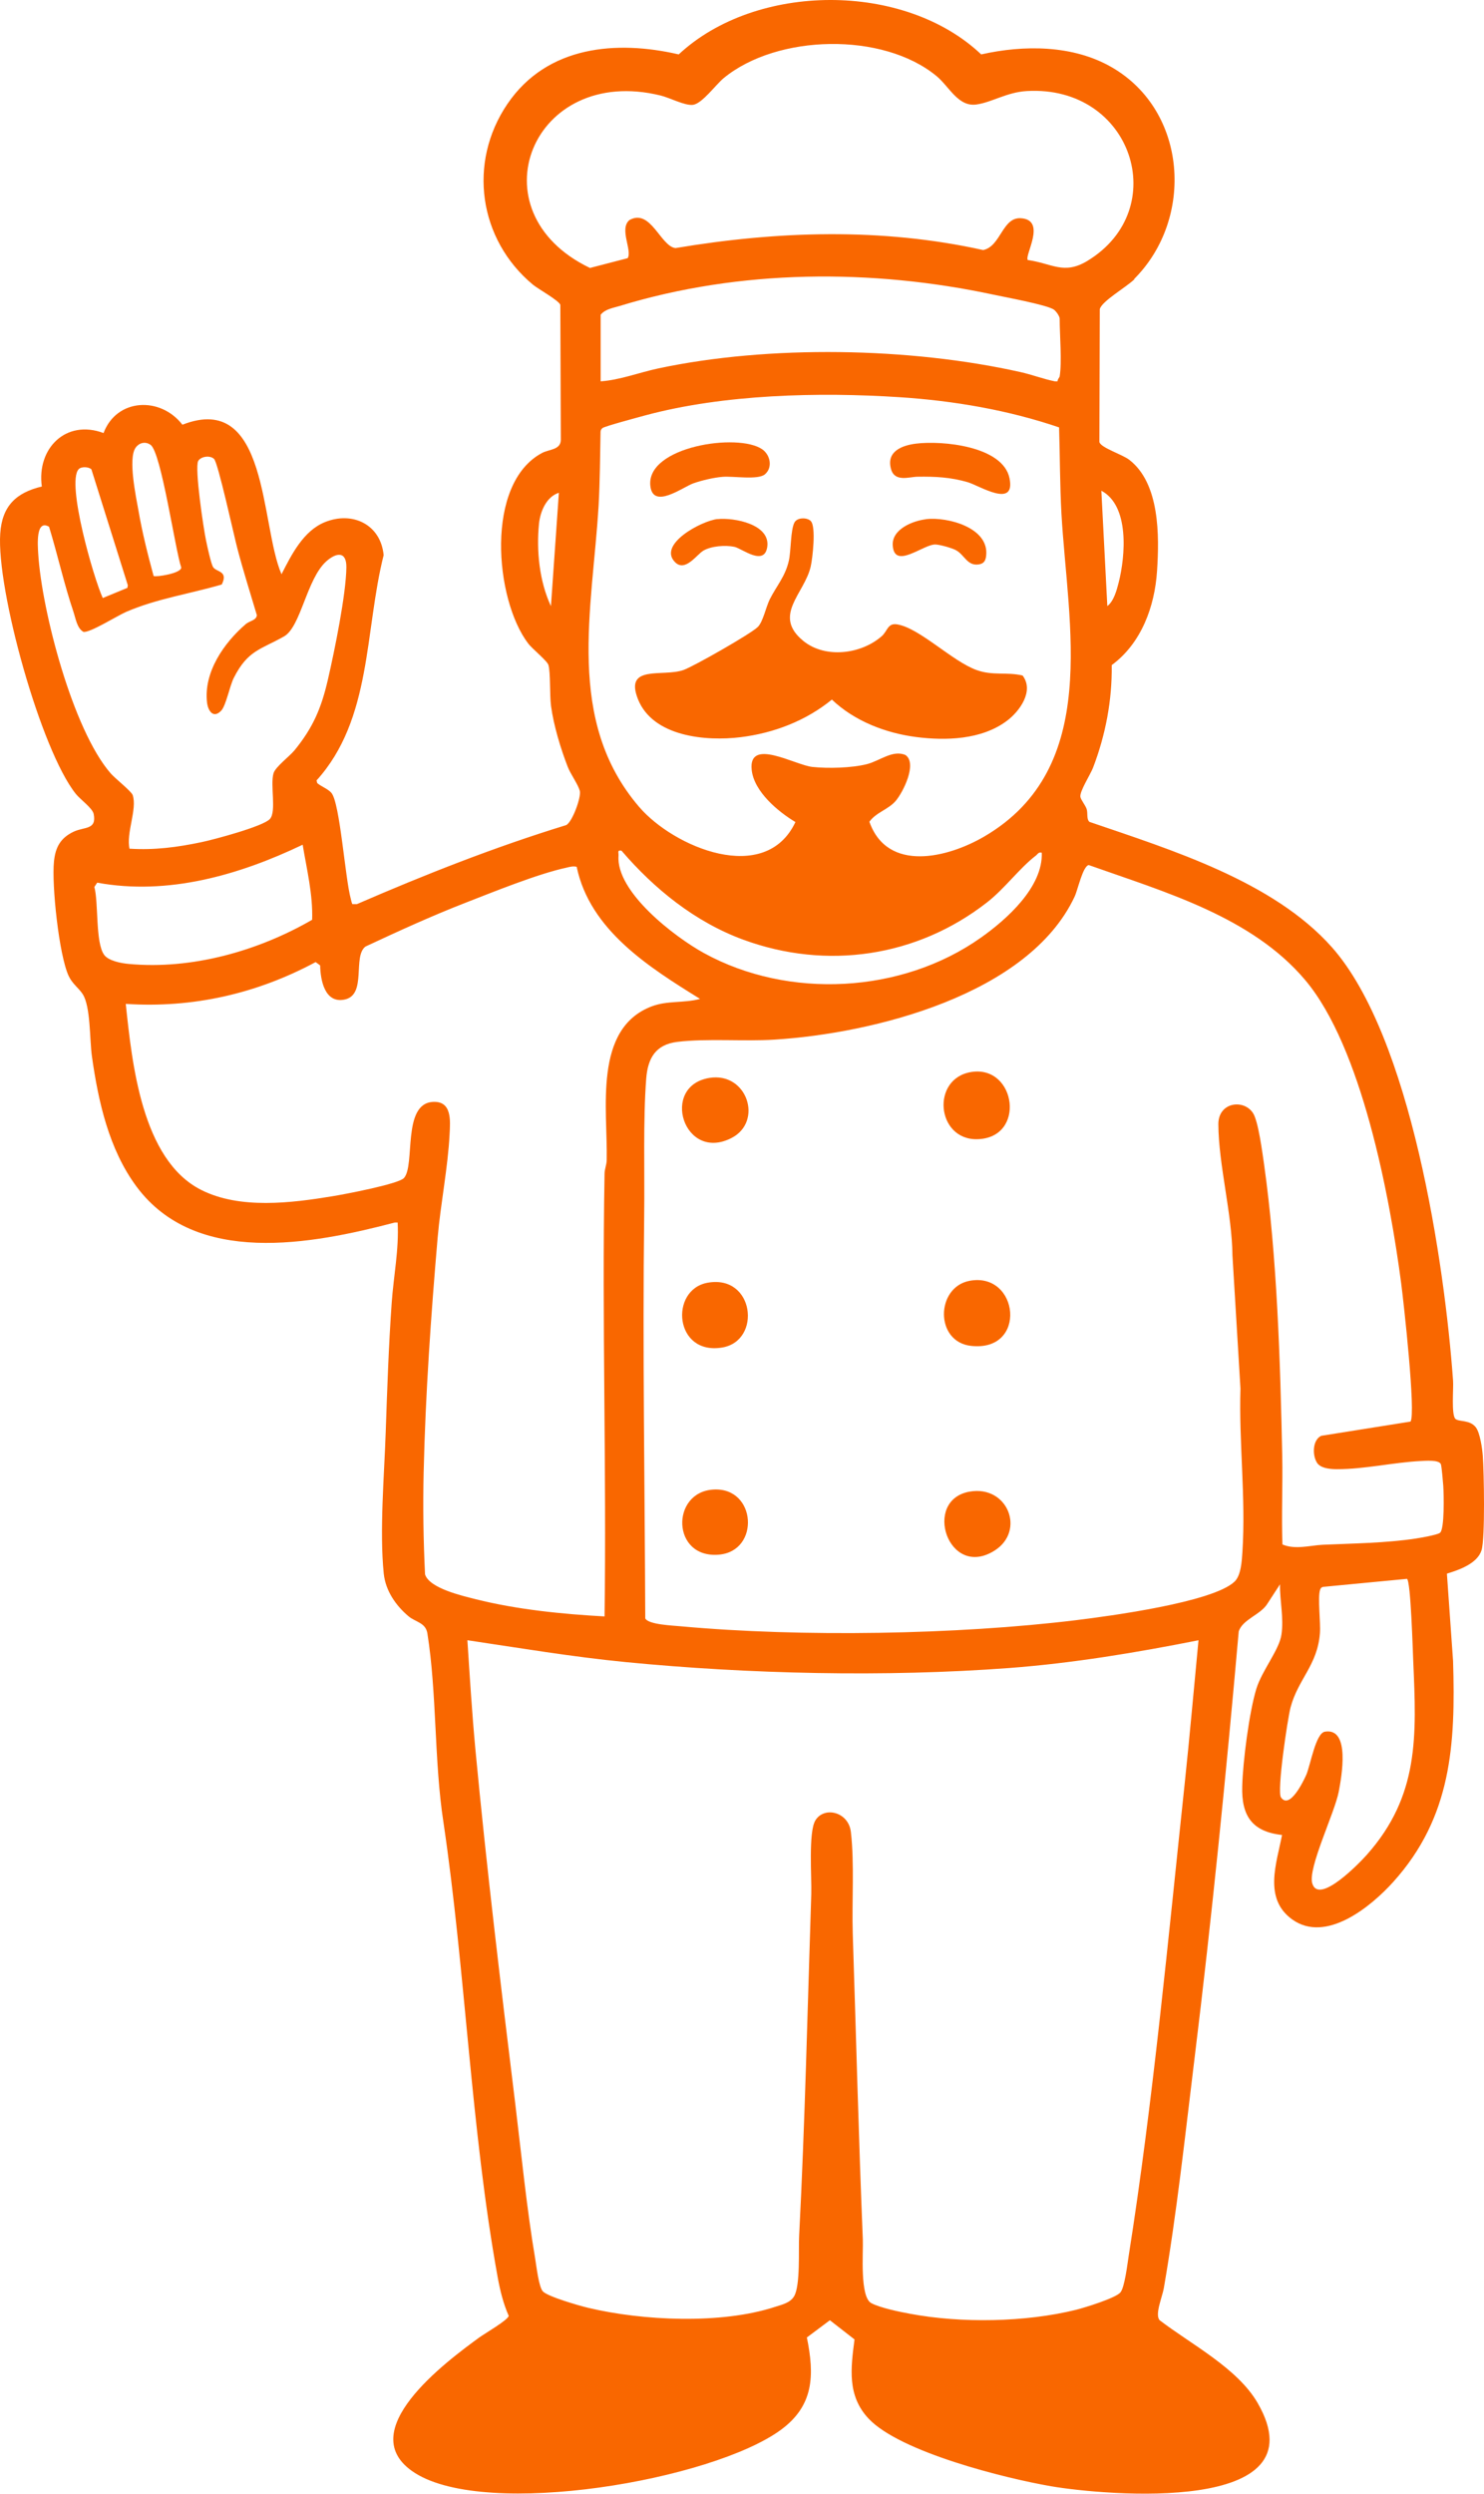 <svg width="592" height="994" viewBox="0 0 592 994" fill="none" xmlns="http://www.w3.org/2000/svg">
<g id="Group">
<path id="Vector" d="M452.544 111.297C449.461 114.381 439.431 120.079 438.729 123.24L438.572 176.161C439.002 178.425 447.627 181.079 450.476 183.264C462.692 192.67 462.496 213.55 461.56 227.678C460.623 241.806 455.315 256.402 443.49 265.105C443.685 279.077 441.031 292.971 436.036 306.007C434.943 308.817 430.572 315.529 431.001 317.676C431.274 318.925 432.913 320.876 433.46 322.398C434.045 323.998 433.343 326.496 434.592 327.589C466.985 338.673 507.925 351.2 531.302 377.544C562.837 413.059 576.301 503.565 579.658 550.32C579.892 553.364 578.877 564.096 580.633 565.579C582.116 566.828 586.331 565.814 588.751 568.936C590.429 571.161 591.327 577.483 591.522 580.41C591.99 586.733 592.498 613.115 591.015 617.916C589.336 623.263 582.038 625.76 577.199 627.243L579.658 662.017C580.672 695.347 579.072 724.266 555.851 750.063C546.953 759.937 528.961 774.768 515.457 765.05C503.944 756.737 509.252 742.726 511.437 731.408C499.3 730.081 495.202 723.564 495.553 711.933C495.826 701.981 498.324 682.545 501.173 673.179C503.398 665.881 510.345 657.607 511.203 651.518C512.179 644.806 510.54 638.21 510.618 631.497L505.466 639.42C502.734 643.674 495.592 645.547 494.148 650.309C489.113 707.367 483.415 764.386 476.429 821.25C472.761 851.223 469.404 882.445 464.253 912.145C463.628 915.658 460.584 922.605 462.614 924.829C475.142 934.43 493.68 943.914 501.719 957.847C527.517 1002.57 440.524 994.611 419.41 991.02C401.067 987.859 359.151 977.439 346.506 964.052C337.881 954.881 339.403 943.953 340.886 932.479L331.051 924.829L321.88 931.698C324.963 946.802 324.69 958.9 311.42 968.579C284.023 988.561 194.415 1004.06 165.535 985.713C139.933 969.438 178.063 941.26 191.254 931.659C193.283 930.176 203.001 924.556 202.923 923.034C200.738 918.117 199.489 912.887 198.513 907.579C187.82 848.608 185.712 785.735 176.892 726.296C173.145 701.981 174.316 675.052 170.491 651.05C169.828 646.757 165.691 646.523 162.998 644.259C157.885 639.966 153.788 634.034 153.085 627.204C151.368 610.344 153.28 588.06 153.866 570.926C154.451 553.793 155.036 536.582 156.246 519.41C156.988 508.755 159.212 497.905 158.627 487.29H157.495C124.283 495.993 78.152 504.852 54.462 472.967C43.456 458.136 39.202 439.052 36.666 421.021C35.729 414.425 36.197 401.117 32.958 396.199C31.358 393.78 28.899 392.18 27.416 389.057C23.513 380.744 20.586 352.723 21.523 343.434C22.108 337.658 24.138 333.989 29.406 331.492C33.778 329.462 38.617 330.867 37.368 324.428C36.9 322.125 32.021 318.652 30.265 316.466C16.215 298.943 -1.465 234.82 0.097 212.613C0.838 201.764 6.341 196.378 16.683 193.919C14.576 178.776 26.284 166.99 41.31 172.61C46.539 158.716 63.985 157.935 72.766 169.292C107.267 155.789 103.754 209.296 112.301 228.888C116.282 221.121 120.965 211.638 129.59 208.125C140.635 203.637 151.875 209.062 153.046 221.277C145.397 251.524 148.441 286.61 126.273 311.08L126.546 312.134C128.186 313.539 130.839 314.437 132.205 316.037C135.64 320.135 137.669 350.069 139.933 358.264C140.128 358.967 140.245 359.709 140.557 360.372H142.392C169.672 348.547 197.381 337.619 225.872 328.877C228.408 327.55 231.96 317.52 231.296 315.217C230.555 312.563 227.667 308.66 226.496 305.694C223.647 298.357 220.876 289.224 219.822 281.419C219.237 277.165 219.666 268.033 218.769 265.028C218.261 263.388 212.29 258.588 210.69 256.48C197.343 238.879 193.401 192.631 216.271 180.532C219.081 179.049 223.686 179.362 223.725 175.303L223.53 121.523C223.023 119.805 214.671 115.2 212.563 113.444C190.942 95.452 186.532 64.815 202.416 41.438C218.3 18.06 246.205 15.992 270.753 21.69C301.624 -7.074 360.712 -7.386 391.427 21.69C408.404 17.865 427.996 17.865 443.49 26.802C473.697 44.209 476.507 87.139 452.466 111.18L452.544 111.297ZM410.043 103.648C419.722 105.014 424.405 109.658 433.772 103.999C467.765 83.393 451.647 33.905 409.653 36.286C401.652 36.754 395.798 40.735 389.632 41.633C382.256 42.765 378.704 34.53 373.591 30.315C352.204 12.675 310.094 13.611 288.745 31.096C285.545 33.71 280.12 41.321 276.413 41.789C273.212 42.179 267.241 38.979 263.572 38.081C212.329 25.436 188.483 84.368 235.356 106.809L250.381 102.906C252.332 99.94 246.908 91.237 251.084 87.725C259.553 82.924 263.494 98.184 269.466 98.887C310.172 92.057 351.736 90.691 392.208 99.667C399.272 98.223 399.818 86.476 407.272 86.983C417.771 87.686 408.443 102.048 410.043 103.687V103.648ZM422.727 150.013C423.664 144.315 422.727 133.426 422.727 127.025C422.727 126.05 421.244 123.864 420.151 123.24C416.6 121.328 401.535 118.556 396.579 117.503C347.794 107.043 295.224 107.278 247.22 121.952C244.566 122.771 241.444 123.162 239.609 125.464V152.003C247.376 151.457 254.908 148.491 262.597 146.852C306.776 137.446 362.976 138.422 407.038 148.296C411.644 149.31 416.171 151.067 420.815 152.003H421.869C421.83 151.223 422.649 150.442 422.727 150.052V150.013ZM422.571 170.385C402.199 163.438 380.46 159.731 358.917 158.326C326.602 156.218 288.745 157.155 257.484 165.546C255.064 166.209 241.171 169.917 240.351 170.62C239.844 171.049 239.57 171.517 239.57 172.22C239.375 181.977 239.336 191.851 238.79 201.568C236.331 242.899 225.403 287.273 255.025 321.696C268.841 337.736 305.293 353.113 317.314 327.667C310.406 323.53 300.805 315.568 299.868 306.904C298.424 293.791 317.118 304.953 324.065 305.694C330.349 306.358 339.676 306.123 345.765 304.601C350.955 303.313 356.146 298.708 361.259 300.972C366.02 304.367 360.205 315.88 357.278 319.276C354.351 322.671 349.433 323.842 346.819 327.55C354.039 347.961 378.197 341.912 392.754 333.365C439.353 306.045 425.966 249.26 423.43 204.691C422.805 193.295 422.844 181.742 422.493 170.346L422.571 170.385ZM61.331 229.59C62.072 230.098 72.376 228.576 72.298 226.195C69.878 219.131 64.336 180.376 60.082 177.332C57.975 175.81 55.438 176.474 54.033 178.542C51.067 182.991 54.228 197.861 55.243 203.559C56.765 212.34 58.95 221.043 61.292 229.629L61.331 229.59ZM51.73 338.282C61.643 338.907 70.776 337.697 80.416 335.668C85.294 334.653 104.925 329.423 107.657 326.457C110.389 323.491 107.696 312.836 109.14 308.153C109.881 305.694 115.541 301.44 117.492 299.06C124.829 290.083 128.146 282.356 130.761 271.077C133.376 259.798 138.059 236.966 138.177 226.117C138.255 219.56 134.079 220.263 130.176 223.736C122.331 230.761 120.029 249.846 113.316 253.67C104.066 258.9 98.876 259.134 93.295 270.14C91.617 273.418 90.172 281.263 88.221 283.292C85.138 286.493 83.031 283.449 82.601 280.092C81.157 267.994 89.314 256.246 98.056 248.753C99.539 247.465 102.271 247.309 102.466 245.201C99.851 236.42 97.08 227.678 94.739 218.819C93.412 213.823 87.011 184.552 85.411 182.952C83.928 181.43 80.181 181.82 79.049 183.772C77.606 186.699 81.196 210.779 82.211 215.501C82.64 217.57 84.201 224.907 85.06 226.117C86.426 228.068 91.187 227.561 88.455 232.986C75.771 236.693 62.58 238.606 50.364 243.874C46.969 245.318 35.573 252.5 33.231 251.836C30.733 250.392 30.187 246.528 29.289 243.836C25.543 232.752 23.006 221.16 19.571 209.959C14.225 206.837 15.044 217.297 15.239 220.653C16.644 243.484 29.094 291.02 44.159 308.27C45.915 310.299 52.433 315.412 52.94 316.934C54.813 322.554 50.208 332.077 51.691 338.4L51.73 338.282ZM36.47 187.089C35.339 185.996 32.333 185.879 31.319 187.089C26.479 192.748 37.368 230.527 40.998 238.372L50.833 234.313L50.989 233.259L36.47 187.089ZM441.734 241.572C444.31 239.659 445.48 235.249 446.261 232.205C448.954 221.59 450.632 201.568 439.353 195.597L441.734 241.572ZM222.945 196.417C217.988 197.978 215.529 203.832 215.022 208.711C213.929 219.482 215.178 231.776 219.783 241.611L222.945 196.456V196.417ZM120.692 336.721C95.441 348.781 66.99 357.016 38.773 351.825L37.641 353.542C39.358 359.787 37.992 375.671 41.544 380.588C43.261 383.008 48.53 383.984 51.379 384.218C76.513 386.56 102.974 379.066 124.517 366.616C124.868 356.586 122.37 346.517 120.731 336.643L120.692 336.721ZM415.585 339.883C414.219 339.531 413.985 340.468 413.204 341.053C406.648 346.088 400.833 354.167 393.769 359.67C365.864 381.447 329.802 386.794 296.473 374.539C277.349 367.514 261.036 354.362 247.922 339.063C246.127 338.751 246.83 339.843 246.752 341.014C245.581 355.494 269.231 373.524 280.823 379.886C314.582 398.424 359.776 396.043 391.271 373.759C401.613 366.46 416.132 353.542 415.585 339.804V339.883ZM525.995 583.806C523.458 581.269 523.224 574.01 527.126 572.292L562.681 566.633C564.905 563.589 559.91 518.746 558.973 511.604C554.446 477.104 543.245 417.353 520.648 390.619C499.3 365.329 464.448 355.494 434.319 344.8C431.938 345.268 429.986 354.596 428.699 357.367C410.317 396.59 348.263 411.928 308.962 414.386C296.746 415.167 282.228 413.84 270.207 415.284C261.582 416.338 258.46 421.685 257.796 429.841C256.509 446.389 257.211 467.503 256.977 484.519C256.313 537.987 257.211 591.689 257.406 645.079C258.616 647.577 268.529 647.928 271.69 648.24C319.499 652.611 381.67 651.597 429.323 645.782C442.358 644.181 483.766 638.679 492.47 630.444C495.085 627.985 495.397 622.209 495.631 618.54C497.036 596.958 494.187 575.063 494.851 553.481L491.65 500.403C491.494 483.739 486.108 464.303 486.03 448.067C486.03 439.208 496.294 437.959 499.924 443.774C501.993 447.131 503.593 459.463 504.256 464.03C509.486 501.145 510.735 542.905 511.515 580.41C511.749 592.118 511.164 603.905 511.593 615.613C516.745 617.799 522.638 615.964 527.751 615.73C539.927 615.184 552.884 615.067 564.905 613.232C566.895 612.92 573.023 611.866 574.389 611.008C576.34 609.759 575.95 595.319 575.755 592.275C575.638 590.635 575.13 584.742 574.818 583.688C574.194 581.737 568.418 582.284 566.583 582.362C555.89 582.908 544.22 585.64 533.332 585.601C531.146 585.601 527.634 585.367 526.034 583.766L525.995 583.806ZM230.048 345.503C228.721 345.151 227.394 345.502 226.106 345.815C214.475 348.312 196.991 355.455 185.517 359.904C172.092 365.134 158.861 371.183 145.826 377.271C140.557 381.135 146.411 396.434 137.591 398.385C129.629 400.141 127.834 390.853 127.717 384.803L125.922 383.476C102.427 396.082 76.942 401.898 50.169 400.141C52.667 423.597 56.492 462.312 80.259 474.294C95.714 482.099 116.204 479.523 132.752 476.792C137.318 476.05 159.056 471.952 161.164 469.532C165.73 464.381 160.305 439.833 172.755 439.208C180.365 438.818 179.624 446.779 179.351 452.048C178.687 465.396 175.76 479.797 174.589 493.261C171.936 524.171 169.711 555.823 169.008 586.772C168.696 600.314 168.891 613.974 169.555 627.517C171.272 633.098 184.385 636.064 189.771 637.43C206.241 641.566 224.233 643.362 241.171 644.298C241.99 585.523 240.117 526.669 241.171 467.893C241.171 466.02 241.99 464.303 242.029 462.391C242.458 442.447 236.526 409.976 260.021 401.117C266.343 398.736 272.822 399.907 279.262 398.151C258.889 385.506 235.355 370.793 230.048 345.503ZM561.315 629.312L527.868 632.512C527.165 632.629 526.853 633.019 526.619 633.644C525.565 636.688 526.892 646.796 526.541 651.011C525.565 663.734 517.838 669.276 514.833 680.555C513.623 685.121 509.33 714.002 511.008 716.422C514.481 721.495 520.101 709.709 521.116 707.406C522.833 703.308 524.863 690.819 528.531 690.234C538.835 688.517 535.127 708.421 534.073 714.041C532.473 722.588 521.662 744.56 523.497 750.727C526.112 759.508 542.62 742.258 545.157 739.409C566.271 715.758 565.061 691.834 563.773 662.095C563.578 657.919 562.798 630.287 561.275 629.312H561.315ZM478.186 653.782C453.208 658.739 427.918 662.954 402.472 664.866C353.297 668.534 298.619 667.286 249.484 662.485C228.37 660.417 207.412 656.904 186.454 653.782C187.39 668.183 188.288 682.624 189.615 696.986C194.064 744.209 199.801 791.667 205.577 838.773C208.036 859.029 210.144 880.533 213.539 900.554C214.007 903.403 214.944 911.638 216.583 913.355C218.651 915.463 231.141 919.053 234.614 919.873C256.391 925.064 287.731 926.507 309.118 919.521C311.85 918.624 315.167 917.961 316.767 915.307C319.343 910.975 318.484 896.769 318.797 891.149C321.138 845.798 322.153 800.214 323.636 754.864C323.831 748.424 322.426 730.276 325.275 725.593C328.749 719.856 338.545 722.12 339.442 730.276C340.886 742.882 339.794 757.908 340.184 770.748C341.511 811.376 342.525 852.16 344.204 892.749C344.399 897.9 342.955 915.502 347.56 918C351.034 919.873 358.956 921.512 363.054 922.253C383.426 926.078 409.029 925.649 429.167 920.693C432.718 919.795 444.7 916.126 446.885 913.824C448.642 911.989 449.773 902.193 450.281 898.993C459.921 838.149 466.009 772.738 472.566 711.231C474.595 692.107 476.273 672.906 478.108 653.782H478.186Z" fill="#F96700"/>
<path id="Vector_2" d="M387.64 427.264C405.398 424.649 409.418 453.686 389.787 454.076C373.473 454.388 371.288 429.684 387.64 427.264Z" fill="#F96700"/>
<path id="Vector_3" d="M386.821 510.514C406.491 506.884 410.003 538.887 387.445 536.467C372.81 534.906 373.278 513.012 386.821 510.514Z" fill="#F96700"/>
<path id="Vector_4" d="M282.209 511.299C300.942 507.864 303.947 534.364 288.18 537.096C268.978 540.374 266.988 514.109 282.209 511.299Z" fill="#F96700"/>
<path id="Vector_5" d="M283.009 429.645C298.073 427.226 304.513 447.013 291.868 453.569C272.744 463.443 263.222 432.846 283.009 429.645Z" fill="#F96700"/>
<path id="Vector_6" d="M386.837 594.544C401.979 591.929 409.161 610.116 396.828 618C378.29 629.825 367.752 597.822 386.837 594.544Z" fill="#F96700"/>
<path id="Vector_7" d="M284.567 593.723C301.817 592.669 303.301 618.311 286.753 619.677C267.863 621.277 267.512 594.738 284.567 593.723Z" fill="#F96700"/>
<path id="Vector_8" d="M323.429 207.702C325.615 209.849 324.171 222.494 323.39 225.889C320.893 236.661 308.014 245.325 320.463 255.472C329.245 262.614 343.607 260.78 351.802 253.521C354.105 251.452 354.105 248.252 357.891 248.876C366.867 250.32 379.941 263.668 389.659 267.102C396.138 269.405 401.524 267.766 407.924 269.249C412.647 275.415 406.753 283.572 401.563 287.397C391.533 294.851 377.327 295.319 365.345 293.758C353.364 292.197 340.914 287.475 331.859 278.85C321.517 287.28 308.755 292.197 295.486 293.836C281.67 295.554 260.4 293.68 254.467 278.616C249.004 264.722 264.459 269.951 272.654 267.063C276.791 265.58 299.505 252.662 302.276 249.93C304.384 247.862 305.516 242.047 307.077 238.885C309.809 233.461 313.243 229.831 314.687 223.508C315.585 219.45 315.351 211.293 316.912 208.288C318.044 206.141 321.985 206.219 323.429 207.663V207.702Z" fill="#F96700"/>
<path id="Vector_9" d="M305.168 189.044C302.397 191.425 292.523 189.708 288.308 190.059C284.756 190.332 279.995 191.464 276.638 192.635C272.345 194.157 260.403 203.29 259.427 193.572C257.866 177.961 294.474 172.419 304.075 179.092C307.275 181.317 308.329 186.312 305.168 189.044Z" fill="#F96700"/>
<path id="Vector_10" d="M365.451 176.827C375.793 175.539 400.107 177.764 402.722 190.643C405.181 202.859 390.78 193.609 386.057 192.204C379.306 190.214 372.983 189.901 365.997 190.018C362.758 190.057 357.021 192.243 355.499 187.13C353.391 180.027 359.675 177.53 365.451 176.827Z" fill="#F96700"/>
<path id="Vector_11" d="M286.207 206.917C292.802 206.215 307.399 208.947 306.072 218.001C304.901 225.924 295.885 218.548 292.958 217.962C289.368 217.221 283.787 217.611 280.587 219.484C277.972 221.006 273.367 228.109 269.347 224.128C262.166 217.025 279.845 207.581 286.246 206.878L286.207 206.917Z" fill="#F96700"/>
<path id="Vector_12" d="M369.404 206.922C377.99 205.947 394.577 210.279 393.406 221.402C393.211 223.353 392.625 224.602 390.557 224.953C385.795 225.734 384.819 221.128 381.268 219.255C379.629 218.396 374.907 217.07 373.15 217.03C368.311 216.913 356.759 227.256 356.134 217.382C355.744 210.903 364.213 207.547 369.443 206.962L369.404 206.922Z" fill="#F96700"/>
</g>
</svg>
